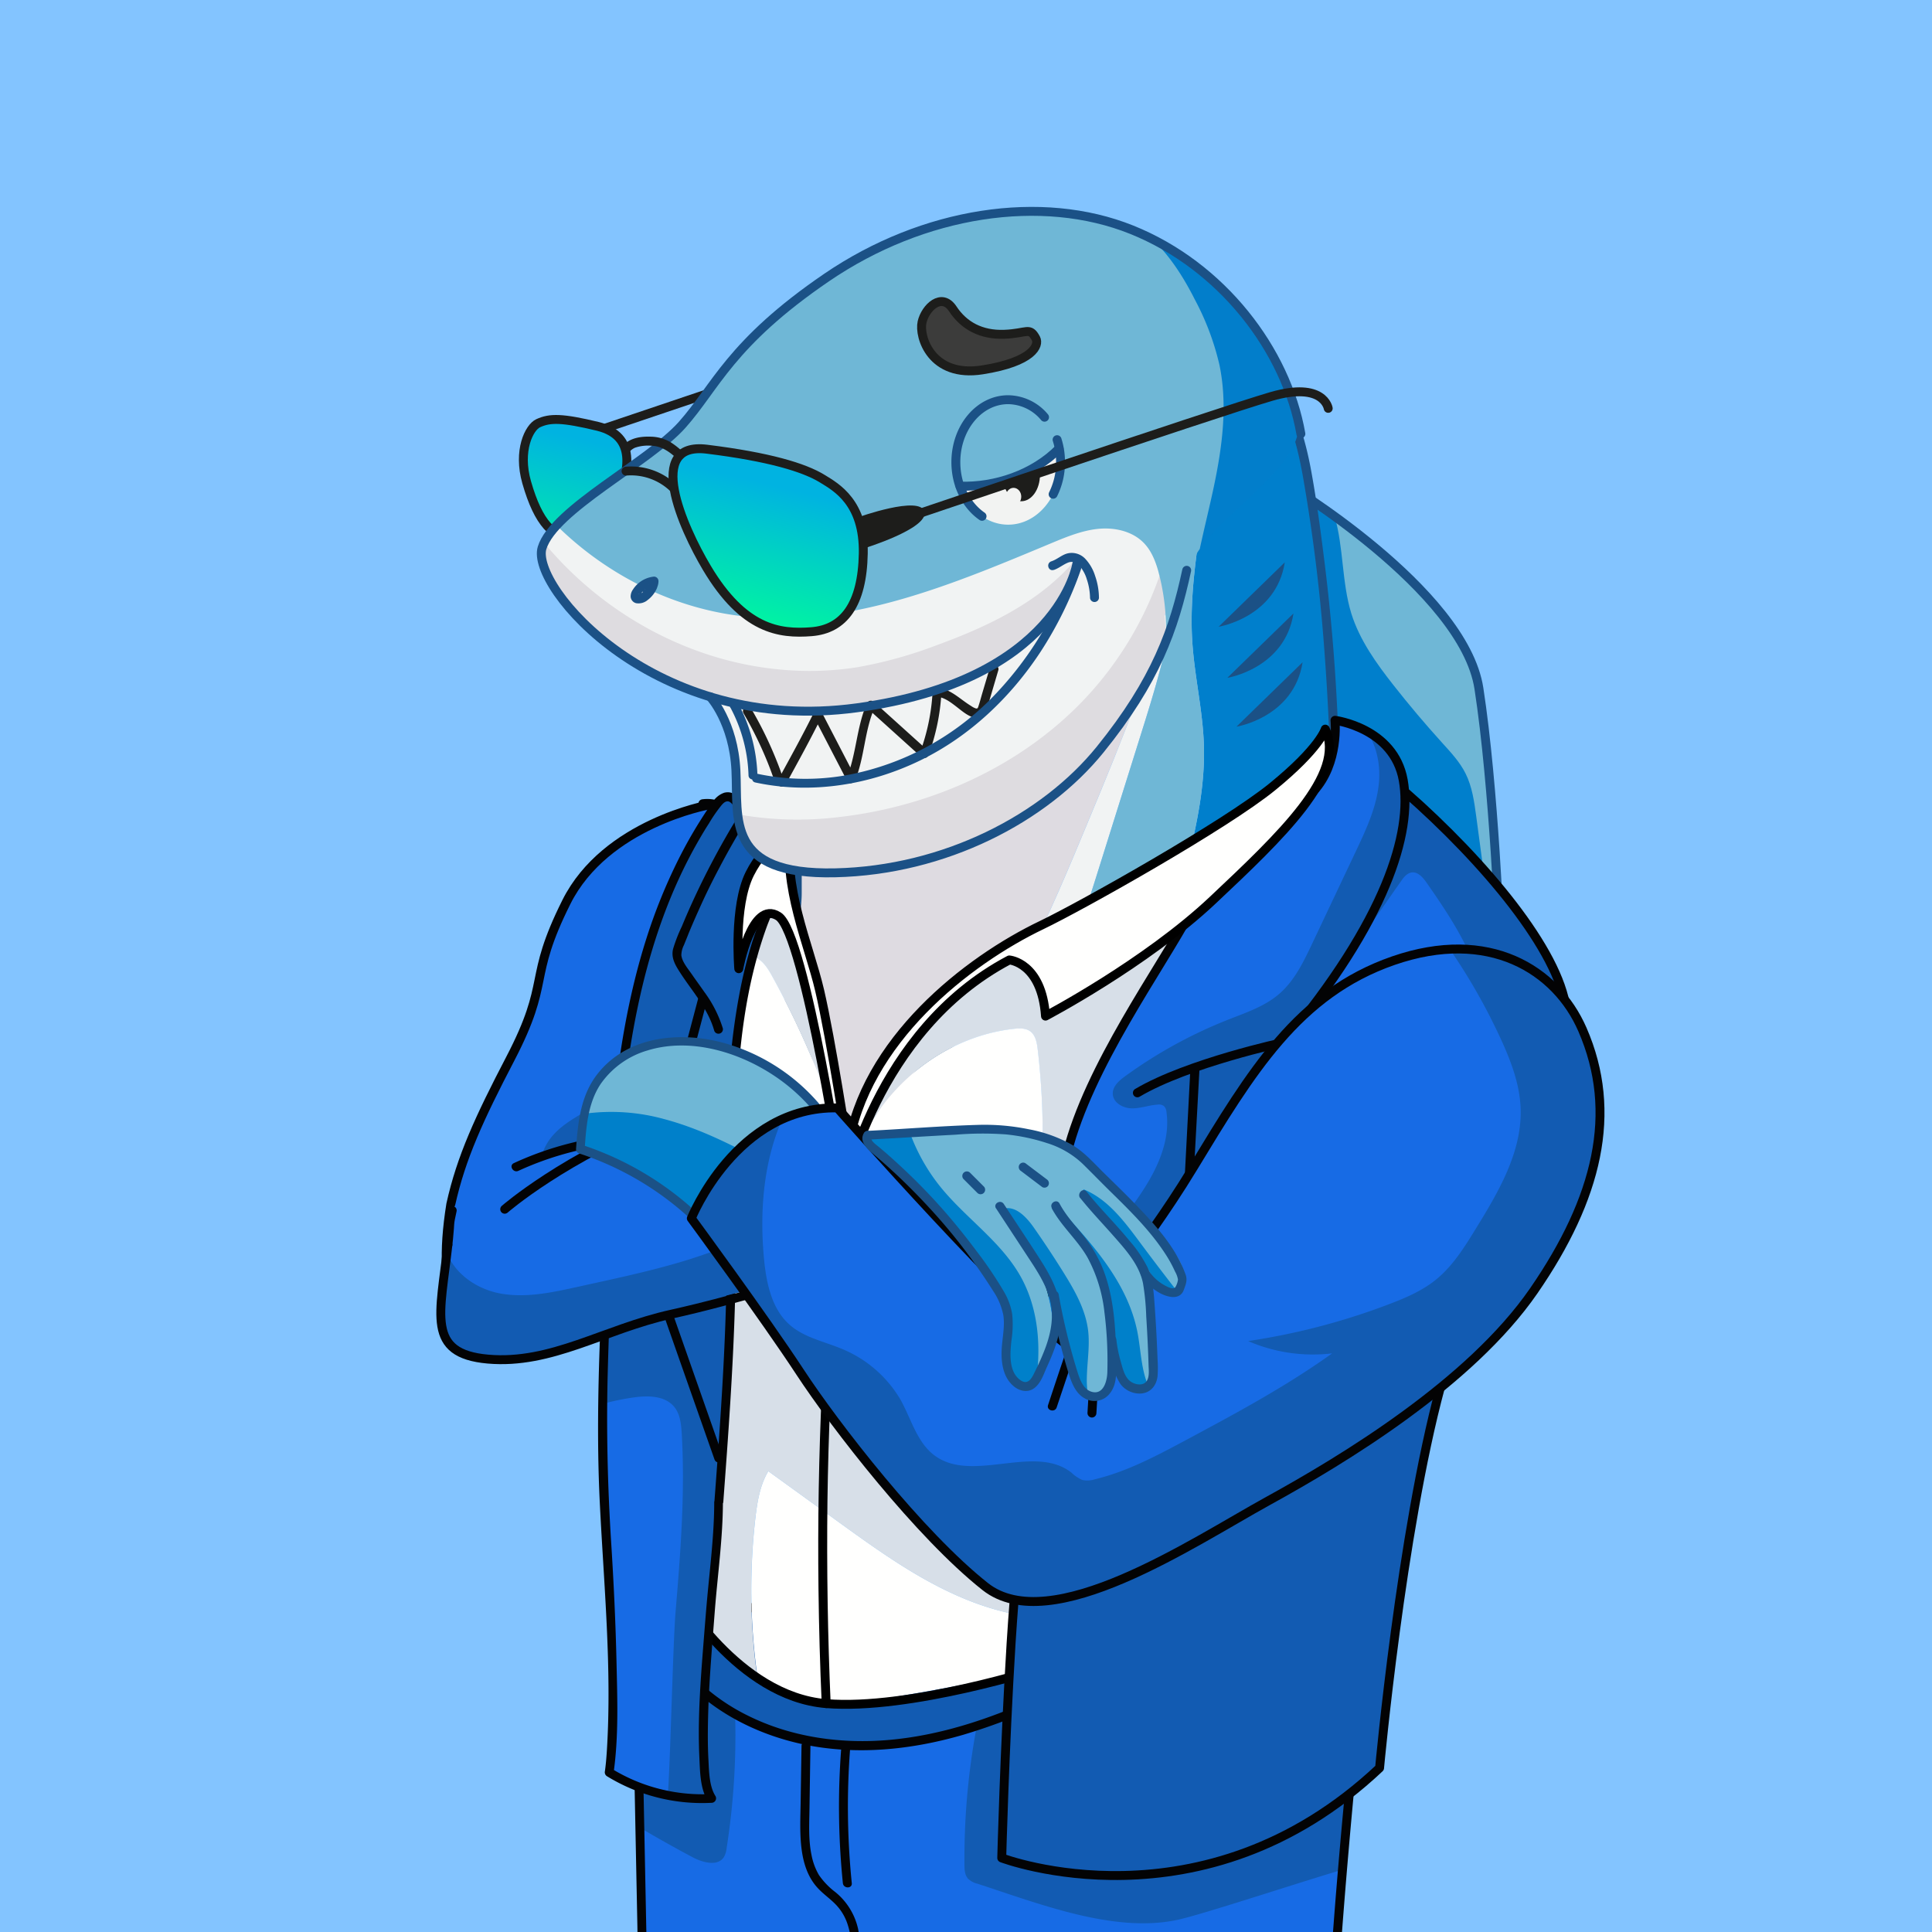 <svg xmlns="http://www.w3.org/2000/svg" xmlns:xlink="http://www.w3.org/1999/xlink" viewBox="0 0 600 600"><defs><style>.cls-1{fill:#83c4ff;}.cls-2{fill:#007fcc;}.cls-3{fill:#6fb7d6;}.cls-14,.cls-16,.cls-18,.cls-20,.cls-4,.cls-7{fill:none;}.cls-4{stroke:#1b5186;}.cls-14,.cls-20,.cls-4,.cls-7{stroke-linecap:round;stroke-linejoin:round;stroke-width:2.77px;}.cls-5{fill:#125bb2;}.cls-6{fill:#176be5;}.cls-7{stroke:#030304;}.cls-8{fill:#030304;}.cls-9{fill:#f1f3f3;}.cls-10{fill:#dedbe1;}.cls-11{fill:#1b5186;}.cls-12{fill:#fffffe;}.cls-13{fill:#d7dfe8;}.cls-14{stroke:#000;}.cls-15{fill:#514545;}.cls-17{fill:#0080ca;}.cls-18{stroke:#6fb7d6;stroke-miterlimit:10;stroke-width:0.56px;}.cls-19{fill:#027ecb;}.cls-20{stroke:#1d1d1b;}.cls-21{fill:#1d1d1b;}.cls-22{fill:url(#Degradado_sin_nombre_14);}.cls-23{fill:#dedce0;}.cls-24{fill:#f2f3f2;}.cls-25{fill:#3c3c3b;}.cls-26{fill:url(#Degradado_sin_nombre_14-2);}</style><linearGradient id="Degradado_sin_nombre_14" x1="749.41" y1="175.82" x2="739.91" y2="136.26" gradientTransform="matrix(-1, 0, 0, 1, 920.1, 0)" gradientUnits="userSpaceOnUse"><stop offset="0" stop-color="#00f1a5"/><stop offset="1" stop-color="#00b3e1"/></linearGradient><linearGradient id="Degradado_sin_nombre_14-2" x1="688.48" y1="190.45" x2="678.98" y2="150.88" xlink:href="#Degradado_sin_nombre_14"/></defs><g id="Capa_3" data-name="Capa 3"><g id="a"><rect class="cls-1" width="600" height="600"/></g></g><g id="Capa_2" data-name="Capa 2"><path class="cls-2" d="M398.46,149.62s6.88,4.1,16,10.74c2.81,9.61,12.4,14.58,15.44,24.3,2.58,8.26,3.09,9.07,8.44,15.87,4.82,6.14,9.92,15.57,15.16,21.36,2.7,3,3.22,14,5,17.54,2.06,4.09,2.16,11.41,2.77,15.95,1.32,9.78-.22,17.67,1,27.45-5.5-13.08-17.35-35.83-34.51-40-24.35-5.94-36.3-1.78-36.3-1.78Z"/><path class="cls-3" d="M455.14,240.21c-1.79-3.59-4.58-6.56-7.27-9.53Q440,222,432.77,212.8c-5.35-6.81-10.52-14-13.1-22.25-3-9.73-2.38-20.58-5.19-30.19,17,12.33,41.72,33.42,44.81,53.44,4.75,30.79,6.53,78.31,6.53,78.31s-1.19-3.79-3.5-9.28c-1.24-9.78-2.55-19.56-3.87-29.34C457.84,249,457.2,244.31,455.14,240.21Z"/><path class="cls-4" d="M398.46,149.62S454.54,183,459.29,213.8s6.53,78.31,6.53,78.31-13.66-43.36-38-49.3-36.3-1.78-36.3-1.78Z"/><path class="cls-5" d="M142.7,395.08c1.29-3.56,10.1-18.11,11.06-21.77,1.71-6.56,7.48-21.49,10.94-27.32,3.05-5.14,5.13-14.55,10.29-17.54s12.79-6.22,14.24-12c1.13-4.49,2.69-1.67,3.5-6.23.69-3.85,6.39.12,8.75-3,6.54-8.68,14.33-16.4,20.47-25.37,5-7.23,8.85-15.59,9.53-24.22a25.43,25.43,0,0,1,2.49,5.61c3.5,11.64,1.42,24.33-2.79,35.74-3.81,10.34-9.3,20-14.76,29.53-4.92,8.62-10.95,16.7-14.76,25.86-13.53,32.55-29.49,51.95-42,57.81C157.82,403.32,139.6,403.59,142.7,395.08Z"/><path class="cls-6" d="M140,374c3.22-14.55,8.89-26.8,18.45-45.15,12.79-24.55,5.23-24.28,17.44-48.7S220.09,250,220.09,250l-1.82-.36c5.51-.77,10.23,3.06,13.21,8-.68,8.63-4.57,17-9.53,24.22-6.14,9-13.93,16.69-20.47,25.37-2.36,3.12-4.6,6.49-5.29,10.34-.82,4.56.64,9.35-.49,13.85-1.46,5.78-6.78,9.67-11.95,12.67s-10.81,5.87-13.85,11c-3.46,5.83-2.73,13.16-4.44,19.73-1,3.66-2.67,7.07-4,10.62a49,49,0,0,0-1.81,26.75C144.7,419.22,134.72,406.74,140,374Z"/><path class="cls-7" d="M218.27,249.6c7.49-1,13.52,6.39,15.7,13.63,3.5,11.64,1.42,24.33-2.79,35.74-3.81,10.34-9.3,20-14.76,29.53-4.92,8.62-10.95,16.7-14.76,25.86C171.88,426,130.31,434,140,374c3.22-14.55,8.89-26.8,18.45-45.15,12.79-24.55,5.23-24.28,17.44-48.7S220.09,250,220.09,250"/><path class="cls-5" d="M296.58,602.23c-1-.34-7.57-6.7-8.3-7.52-1-1.13-2.17-12.22-2.18-13.75-.14-14.75-3.57-3.81-.79-18.29-24.86,7-19.17,16.07-41.35,2.86.41,13.92-2.06,15.63-4.22,29.38-.15,1-10.19,2.64-10.71,3.46-1.93,3.07-9.47,4.18-12.66,2.48-5.5-2.93-12.31-15-17.67-18.2l-1.52-91.6s79.42,19.79,101.48,17.41,124.74,6.36,124.74,6.36c-2.6,23.11-5.61,60.24-7.43,82-16.58,5-48,8-56,9.79C340.21,611.05,315.88,608.47,296.58,602.23Z"/><path class="cls-6" d="M215,576.73c3.2,1.71,7.89,3,9.82,0a7.2,7.2,0,0,0,.84-2.78,226.61,226.61,0,0,0,2.64-41.63c22.18,13.2,50.36,9.77,75.22,2.81a222.58,222.58,0,0,0-4,44c0,1.52.1,3.19,1.12,4.32a6.28,6.28,0,0,0,2.86,1.54c19.3,6.24,42.82,15.61,62.6,11.14,8-1.82,34.23-10.51,50.81-15.49-.88,10.55-1.71,21.29-2.5,32.56H199.6l-.9-45.61Q206.74,572.33,215,576.73Z"/><path class="cls-8" d="M325.93,525.32c-15.57,7.45-32.21,13.43-49.51,15-15,1.37-30.52-.74-44.12-7.5A62,62,0,0,1,212.92,518c-1.17-1.35-3.12.62-2,2,9.91,11.47,24,18.66,38.67,21.75,16.46,3.45,33.51,1.67,49.56-3a183.9,183.9,0,0,0,28.15-11c1.61-.77.2-3.16-1.41-2.39Z"/><path class="cls-8" d="M248.92,542.08l-.27,17.43c-.08,5-.34,10,.31,14.89.59,4.46,2,8.82,5.19,12.15,1.69,1.79,3.76,3.19,5.48,5a15.78,15.78,0,0,1,3.52,5.83c1.67,4.91,1.52,10.23,1.33,15.33-.06,1.79,2.71,1.79,2.78,0a52.93,52.93,0,0,0-.78-13.71,20.45,20.45,0,0,0-7.07-11.4,22.89,22.89,0,0,1-5.07-5.28,19.3,19.3,0,0,1-2.3-6.15c-1-4.72-.72-9.62-.65-14.4l.3-19.64a1.39,1.39,0,0,0-2.77,0Z"/><path class="cls-8" d="M261.32,542.1a235.36,235.36,0,0,0,.44,42.72c.18,1.76,2.95,1.78,2.77,0a235.36,235.36,0,0,1-.44-42.72c.15-1.78-2.63-1.77-2.77,0Z"/><path class="cls-8" d="M422,514.82q-4.26,38-7.33,76.2-.87,11.07-1.65,22.15l1.39-1.39H208.33c-2.75,0-5.61-.2-8.36,0h-.37l1.39,1.39L200.75,601l-.58-29.13-.7-35.26-.6-30.51-.2-10.12a37.59,37.59,0,0,0-.09-4.75.79.79,0,0,1,0-.22l-1.76,1.34c3.37.84,6.75,1.64,10.12,2.44q12.23,2.88,24.49,5.51c10,2.13,20,4.14,30.07,5.88a263.74,263.74,0,0,0,27,3.6,62.26,62.26,0,0,0,9.56.09c2.48-.21,4.95-.38,7.44-.43,7.64-.16,15.28.1,22.9.4,9.71.38,19.41.91,29.11,1.5s19.6,1.27,29.4,2q11.88.85,23.76,1.8l12.2,1,.55,0c1.78.16,1.77-2.62,0-2.77l-8.48-.7q-10.74-.87-21.48-1.66-14.2-1.06-28.43-2c-9.91-.64-19.82-1.22-29.73-1.68-8.33-.39-16.66-.72-25-.73-2.95,0-5.9,0-8.84.19-2.54.14-5.05.43-7.6.41-8.22-.07-16.45-1.28-24.56-2.56-10.08-1.58-20.1-3.51-30.09-5.57q-13.31-2.75-26.53-5.82c-4.82-1.12-9.63-2.25-14.44-3.44l-.67-.16a1.39,1.39,0,0,0-1.75,1.33l.24,12.13.57,29.14.7,35.26.61,30.5c.1,4.95,0,9.93.29,14.87,0,.08,0,.15,0,.22a1.4,1.4,0,0,0,1.38,1.39H405.69c2.78,0,5.58.06,8.36,0h.37a1.43,1.43,0,0,0,1.39-1.39Q418.5,575,422.4,536.9q1.14-11.05,2.38-22.08C425,513,422.21,513.06,422,514.82Z"/><path class="cls-9" d="M338.1,254.73c10.53-25.35,21.14-51.12,27.34-77.74-.13,2.8-.35,5.6-.68,8.39-1.72,14.87-6.22,29.26-10.71,43.54q-6.26,20-12.53,39.94c-2.46,7.85-4.92,15.7-7.86,23.39-.4,1-.82,2.09-1.23,3.13-7.83,5.85-15,11.15-20.72,15.48q3.59-6.19,6.88-12.55C325.88,284.16,332,269.44,338.1,254.73Z"/><path class="cls-10" d="M262.09,370.23c-2.06,6.8-17.28-60.18-17.28-60.18l2.7-31.38q0-29.25,0-58.5c0-14.37,0-28.8,2.29-43,3.75-23.43,14-46.16,30.93-62.79s40.82-26.63,64.47-24.61c1.07.09,2.13.22,3.2.36,7.1,15.63,11.72,32.65,14.46,49.55a179.51,179.51,0,0,1,2.56,37.3c-6.2,26.62-16.81,52.39-27.34,77.74-6.1,14.71-12.22,29.43-19.51,43.58q-3.29,6.36-6.88,12.55c-5.4,4.06-9.59,7.25-12,9.22C284.94,332.22,262.19,369.93,262.09,370.23Z"/><path class="cls-2" d="M373.88,231.42c-.34-10.77-2.91-21.35-3.6-32.09-1.75-27,8.38-53.82,5.74-80.73a97.72,97.72,0,0,0-4.55-21c12.91,6.8,23.63,17.58,29.29,31,3.42,8.12,5,16.88,6.34,25.59a629.48,629.48,0,0,1,7.12,73.8c-7,8.84-25.33,24.08-45.42,39.77C371.77,255.77,374.27,243.67,373.88,231.42Z"/><path class="cls-3" d="M341.52,268.86q6.27-20,12.53-39.94c4.49-14.28,9-28.67,10.71-43.54,1.76-15.19.57-30.6-1.88-45.69-2.74-16.9-7.36-33.92-14.46-49.55a69.56,69.56,0,0,1,23.05,7.41,97.72,97.72,0,0,1,4.55,21c2.64,26.91-7.49,53.74-5.74,80.73.69,10.74,3.26,21.32,3.6,32.09.39,12.25-2.11,24.35-5.08,36.29-12.18,9.5-25,19.16-36.37,27.67.41-1,.83-2.09,1.23-3.13C336.6,284.56,339.06,276.71,341.52,268.86Z"/><path class="cls-11" d="M415.61,227.94q-1-27.81-4.53-55.44c-1.13-9-2.34-18-4-26.95-1.52-8-3.75-15.93-7.71-23.1-6.65-12-17.47-21.59-29.84-27.45a72.33,72.33,0,0,0-42-6,87.37,87.37,0,0,0-41.45,18.75c-11.93,9.67-21.22,22.41-27.65,36.3-6.82,14.75-10.33,30.58-11.52,46.73-.69,9.25-.73,18.52-.73,27.78s0,18.78,0,28.17l0,27.94c0,3.09-.18,6-.44,9.1l-2.09,24.37a7.67,7.67,0,0,0,.16,3.17q1,3.42,2,6.81c2.36,7.7,4.87,15.37,7.78,22.88a105.93,105.93,0,0,0,4.57,10.49c1.11,2.15,2.39,4.7,4.42,6.12,1.8,1.26,3.74.57,4.73-1.3.15-.29.26-.6.39-.9,0-.06-.17.27,0,0-.21.25-.09.11.07-.09l.46-.57q1.62-2,3.28-3.91a269.12,269.12,0,0,1,26.19-27.3c4.93-4.35,10-8.06,15.3-12,7.59-5.7,15.22-11.36,22.81-17.05q13.54-10.14,27-20.44c8.8-6.8,17.56-13.66,26.14-20.74,6.93-5.72,13.83-11.55,20.22-17.87a77,77,0,0,0,6.06-6.59c1.1-1.39-.85-3.36-2-2-4.38,5.49-9.75,10.24-15,14.87-7.55,6.65-15.36,13-23.24,19.24-8.83,7-17.76,13.87-26.74,20.67q-12.52,9.5-25.14,18.86c-6.27,4.69-12.56,9.35-18.78,14.1A182.67,182.67,0,0,0,284,333q-6.37,6.63-12.4,13.58c-1.36,1.57-2.72,3.15-4.05,4.75a31.09,31.09,0,0,0-2.18,2.68c0,.05-.08.1-.12.16s-.11.27-.17.4c-.14.31,0-.07-.09.21s-.18.35-.29.53.12,0-.2.23c-.1.07.22-.05-.14.07.13,0,.3-.08.09-.06s.19-.13.1,0-.37,0,0,0,0,0-.07,0c.09.05.11.09-.17-.1s0,0-.24-.17-.32-.29-.47-.45a6.06,6.06,0,0,1-.87-1.08,30.52,30.52,0,0,1-2.08-3.53c-3.58-6.91-6.11-14.4-8.58-21.76q-2.93-8.74-5.5-17.61c-.11-.39-.23-.77-.34-1.16.13.47,0,.35.08,0s.07-.83.11-1.24l.93-10.82,1.11-13c.21-2.43.52-4.86.52-7.3l0-55.07c0-17.59-.12-35.37,3.76-52.62a114.94,114.94,0,0,1,18.07-41.39A90.73,90.73,0,0,1,305,99c13.37-6.47,28.7-9.51,43.49-7.43a68.14,68.14,0,0,1,36.33,17.07,60.38,60.38,0,0,1,12.46,15.92c3.82,7.14,5.83,15,7.28,23a537.44,537.44,0,0,1,6.71,54.1q1,13.16,1.53,26.34C412.9,229.72,415.67,229.73,415.61,227.94Z"/><path class="cls-11" d="M404.53,205.68l-20.54,20S401.82,222.82,404.53,205.68Z"/><path class="cls-11" d="M401.7,190.51l-20.54,20S399,207.65,401.7,190.51Z"/><path class="cls-11" d="M399,174.64l-20.54,20S396.31,191.78,399,174.64Z"/><path class="cls-12" d="M234.61,471.3c.58-5,1.4-10.1,4-14.41l21.5,15.54c12.7,9.18,25.56,18.46,40.09,24.35,10.76,4.37,22.66,6.75,34.12,5.58-5.79,9.38-10.62,15.68-10.62,15.68s-32.75,7.55-60.12,11c-10.15,1.3-20-3.1-28.47-9.15A195.41,195.41,0,0,1,234.61,471.3Z"/><path class="cls-13" d="M355.06,357.34a175.3,175.3,0,0,0-32.21,16,228.46,228.46,0,0,0-.6-47.42c-.25-2.11-.67-4.46-2.42-5.67-1.41-1-3.27-.9-5-.71-23.74,2.63-44.89,21.18-50.61,44.37a272.66,272.66,0,0,0-24.38-60.61c-1.41-2.56-3.1-5.3-5.88-6.2-3.89-1.27-7.82,1.67-10.39,4.93,5.37-13.06,11.92-23.19,18.93-29.05l21.82,88.77s7.91-47.75,47.71-65.19,92.83-58.14,92.83-58.14,11.51-2.91,6.86,19.18S389.06,315.71,378,349.43l-3,9a14.28,14.28,0,0,0-6.12-3.21C364.3,354.19,359.51,355.69,355.06,357.34Z"/><path class="cls-12" d="M210,369.2c1-25.62,6.17-49.19,13.59-67.2,2.57-3.26,6.5-6.2,10.39-4.93,2.78.9,4.47,3.64,5.88,6.2a272.66,272.66,0,0,1,24.38,60.61c5.72-23.19,26.87-41.74,50.61-44.37,1.71-.19,3.57-.27,5,.71,1.75,1.21,2.17,3.56,2.42,5.67a228.46,228.46,0,0,1,.6,47.42,175.3,175.3,0,0,1,32.21-16c4.45-1.65,9.24-3.15,13.87-2.09a14.28,14.28,0,0,1,6.12,3.21c-10.33,31.48-21.46,66.16-21.46,92.13,0,8.42-2.61,17.75-6.29,26.72-15-6.36-28.26-16.5-40.41-27.44-14.52-13.07-27.83-27.5-43.18-39.58-9.12-7.18-19.92-13.77-31.48-12.75-9.25.81-17.35,6.56-22.87,14.16C209.35,396.37,209.52,381.38,210,369.2Z"/><path class="cls-13" d="M232.23,397.54c11.56-1,22.36,5.57,31.48,12.75,15.35,12.08,28.66,26.51,43.18,39.58C319,460.81,332.33,471,347.3,477.31a176.39,176.39,0,0,1-13,25.05c-11.46,1.17-23.36-1.21-34.12-5.58-14.53-5.89-27.39-15.17-40.09-24.35l-21.5-15.54c-2.56,4.31-3.38,9.42-4,14.41a195.41,195.41,0,0,0,.46,48.63c-14.31-10.26-24.41-25.28-24.41-25.28s-1.26-42.65-1.3-82.95C214.88,404.1,223,398.35,232.23,397.54Z"/><path class="cls-14" d="M404.88,238.39s11.51-2.91,6.86,19.18S389.06,315.71,378,349.43s-24.43,72.68-24.43,101.16S323.66,518,323.66,518s-41.18,13.2-67.11,11.07c-27.5-2.26-45.89-34.46-45.89-34.46s-2.41-81.26-.66-125.45,15.85-82.3,32.52-96.25l21.82,88.77s7.91-47.75,47.71-65.19S404.88,238.39,404.88,238.39Z"/><path d="M260,368.48q-3.25,31.27-4.74,62.7-1.45,31.19-1.07,62.43.21,17.76,1,35.5c.08,1.78,2.86,1.79,2.78,0q-1.37-31.41-1-62.87.42-31.22,2.68-62.38,1.28-17.72,3.12-35.38c.18-1.78-2.6-1.77-2.78,0Z"/><path class="cls-5" d="M423.91,288.15l-.6,1c-4.28,6.89-8,14.9-13.12,21.23-4.18,5.2-9.75,8.7-13.72,14.05-7.33,1.7-30.19,7.43-43.24,15.17,13-7.74,35.91-13.47,43.24-15.17-16,21.47-16.56,54.6-31,77.12-2.73,4.25-19.39-2-21.24,2.67-2.19,5.56-3.5,12.18-8.59,15.31.73-10.21-13.41-25.34-8.95-34.55,3.6-7.45,9.23-18.28,13.64-25.29s2.57,3,1.39-5.23c-.1-.67,1.72,8.39,1.21,7.95s-3.62-8-4.33-7.95c-2.7.17,10.58-3.43,7.87-3.47s-5.21-8.37-5.35-11.08c-.11-2.36,6-16.22,7.92-17.61,9.85-7.17,19.12-22.46,30.46-26.93,5.5-2.17,6.4-12.54,10.88-16.39,4.77-4.09,5.76,2.91,8.45-2.77,4.51-9.53-3.46-1,1.05-10.48,3.2-6.76,17.45-16.5,18.2-23.94.56-5.66,6.71-11.51,3.5-16.08,4.84,2.64,12.81,8.82,14.24,16.79.19,1.12.34,2.28.43,3.5a103,103,0,0,1-3.92,23.46c-.39,1.22-.8,2.43-1.24,3.64A128.38,128.38,0,0,1,423.91,288.15Z"/><path class="cls-15" d="M423.91,288a128.48,128.48,0,0,0,7.15-15.05A86.68,86.68,0,0,1,423.91,288Z"/><path class="cls-6" d="M431.06,272.92c.84-1.19,3.82-11.72,5.27-11.93,2-.3,7.09-4.31,8.23-2.68,9.28,13.36,29.39,20.82,28.48,37.07-.31,5.6,3.18,21.62,1.39,26.93-5.81,17.19-4.83,44.41-18.8,56-8.87,7.35-25.51,46.13-35.41,52s-22.11-2.16-26.9,8.31c-5.08,11.11-21.95,8-26.9,19.17-7,15.8-24,24.33-40.12,30.61-3.64,1.42-7.35,2.83-11,4.31C318.5,452,325.7,380.92,331.43,358c6.68-26.75,28.78-57,38.45-75s29.86-28.49,38-37.23,6.72-22.08,6.72-22.08a31.32,31.32,0,0,1,9.8,3.37c3.22,4.56,4.38,10.65,3.81,16.31-.74,7.44-4,14.36-7.19,21.12l-13.53,28.6c-2.69,5.68-5.51,11.54-10.29,15.63-4.48,3.85-10.25,5.76-15.75,7.93a144.76,144.76,0,0,0-32,17.56c-1.91,1.39-4,3.21-3.86,5.57.13,2.71,3.19,4.39,5.9,4.43s5.33-1,8-1.16a2.74,2.74,0,0,1,2,.45,2.86,2.86,0,0,1,.76,1.82c1.18,8.19-2.25,16.37-6.66,23.38s-9.87,13.38-13.48,20.83c-4.46,9.21-5.85,19.59-6.58,29.79,5.09-3.12,6.4-9.75,8.59-15.31a76.75,76.75,0,0,1,7.34-13.23c14.47-22.52,29-45.08,44.93-66.56l2.33-.53c11.05-13.2,19.24-25.13,25.11-35.75a86.68,86.68,0,0,0,7.15-15.05c.28-.71.55-1.42.81-2.12"/><path class="cls-15" d="M432.3,269.29c-.14.5-.28,1-.43,1.51-.26.7-.53,1.41-.81,2.12C431.5,271.72,431.91,270.51,432.3,269.29Z"/><path class="cls-16" d="M431.87,270.8a103.76,103.76,0,0,0,4.35-25C436.72,252.58,435.49,260.91,431.87,270.8Z"/><path class="cls-5" d="M366.42,457.8c4.95-11.16,4-24.28,9.08-35.39,4.79-10.47,14.38-17.93,24.27-23.83s20.52-10.74,29.39-18.09c14-11.57,22.48-28.48,28.28-45.67,1.79-5.32,3.38-10.76,3.69-16.36.91-16.25-8.79-31-18.08-44.32-1.14-1.63-2.71-3.47-4.68-3.18-1.44.22-2.44,1.51-3.28,2.71l-10.9,15.58a100.64,100.64,0,0,0,7.68-18.45c3.62-9.89,4.85-18.22,4.35-25v0c25.11,22,47.82,49.43,50.15,67.45s-26.75,72.09-39,117.44-18.93,118.36-18.93,118.36C373.5,600.81,311.1,577,311.1,577s.85-33.48,2.9-66.62c.29-4.77.72-10.77,1.27-17.63,3.68-1.48,7.39-2.89,11-4.31C342.4,482.13,359.42,473.6,366.42,457.8Z"/><path class="cls-7" d="M436.22,245.8c25.11,22,47.82,49.44,50.15,67.46s-26.75,72.09-39,117.44-18.93,118.36-18.93,118.36C373.5,600.81,311.1,577,311.1,577s.85-33.48,2.9-66.62S324.74,384.77,331.43,358s28.78-57,38.45-75,29.86-28.49,38-37.23,6.72-22.07,6.72-22.07,18.28,2.32,21.19,18.6-5.37,43.6-37,81.39c0,0-29.87,6.4-45.57,15.7"/><path class="cls-8" d="M369.69,331.79,368,364.13c-.58,10.72-1,21.46-1.74,32.17a13.06,13.06,0,0,1-2,6.73,51.4,51.4,0,0,1-4.78,5.44q-4.85,5.31-9.36,10.87a255.28,255.28,0,0,0-16.78,23.15,252.53,252.53,0,0,0-15.64,28.14c-.77,1.61,1.62,3,2.39,1.4a252.92,252.92,0,0,1,30.74-49.18q4.54-5.69,9.42-11.11c3-3.36,7-6.61,8.16-11.16a36.92,36.92,0,0,0,.79-7.35l.44-8.2.88-16.42,2-36.82c.1-1.78-2.68-1.78-2.77,0Z"/><path class="cls-6" d="M193,421.83c4.47-.63,18.58,2.57,21.45,6.06,1.86,2.27,7.76,7.41,7.93,10.35,1.08,18.56-4.27,40.6-5.74,59.13-.79,10.09-1.77,50.09-2.57,60.19-6.46-1.27-19.32-3.68-24.91-7.16,2.4-16.39.1-59.39-1.06-75.91-.9-12.81-1.12-25.64-1-38.48C190.32,435.13,189.78,422.29,193,421.83Z"/><path class="cls-5" d="M215.08,333.59c-.08,4.84-6.33,23.12-7.91,27.69-3.53,10.19-13.65-.46-17.34,9.67,1-18.25,2.56-36.46,6-54.39.92-4.75,6.24-23.74,7.45-28.44,1,4,5.07,11.78,6.07,15.8S215.15,329.53,215.08,333.59Z"/><path class="cls-5" d="M211.72,445.23c-.17-2.93-.48-6.06-2.34-8.33-2.87-3.48-8.13-3.55-12.59-2.91a75.21,75.21,0,0,0-9.63,2c.2-15.92,1-31.85,1.77-47.76q.42-8.64.9-17.3,5.53-15.19,10.84-30.46c1.58-4.58,3.17-9.25,3.25-14.09.07-4-.91-8-1.89-12s-2-8-3-12.05c4.83-18.62,12.18-36.61,23.23-52.3.86-1.22,1.93-2.54,3.42-2.63,2.1-.13,3.43,2.14,4.24,4.08l8,19.15c2.89,6.92,1.9,8.38-.69,15.27a152.59,152.59,0,0,0-8.31,35.6c-2.95,24.3-1.72,48.85-2,73.27-.25,23.9-2,47.75-3.8,71.58,0,11.49-1.73,23.25-2.59,34.71-.67,9.08-4.74,49.6.38,57.39a53.78,53.78,0,0,1-13.52-.93c.79-10.1,1.59-46.53,2.39-56.63C211.33,482.4,212.8,463.79,211.72,445.23Z"/><path class="cls-8" d="M221.81,466.39c0,10-1.28,20-2.19,30-.43,4.73-.79,9.48-1.17,14.22-.92,11.71-1.81,23.55-1.25,35.3.2,4.22.23,9.62,2.59,13.32l1.2-2.08a53.86,53.86,0,0,1-31.1-7.91l.63,1.57c1.63-11.32,1.21-23,.95-34.42-.28-12.44-.87-24.88-1.66-37.31-1.13-17.74-1.53-35.42-1.06-53.2.52-19.6,1.49-39.21,2.69-58.77,2.24-36.42,7.05-74.05,25.58-106.19,1-1.73,2-3.44,3.11-5.13a46.63,46.63,0,0,1,4-5.79c.63-.72,1.42-1.44,2.42-1a4,4,0,0,1,1.46,1.66,60.69,60.69,0,0,1,3,6.87c1.89,4.51,3.82,9,5.68,13.52,1.33,3.22,2.2,6.12,1.14,9.54-1.27,4.1-3,8-4.28,12.14-1.38,4.45-2.51,9-3.45,13.52a208.83,208.83,0,0,0-3.65,28.08c-1.33,19.52-.61,39.11-.77,58.66s-1.35,39.31-2.75,58.92q-.52,7.25-1.07,14.49c-.13,1.78,2.64,1.77,2.77,0,1.52-20.34,3-40.69,3.6-61.08.56-20-.24-40,.44-60,.66-19.39,2.78-39,9.4-57.36,1.18-3.26,2.94-6.61,3.1-10.13.18-4-2-7.88-3.46-11.45q-2.83-6.76-5.68-13.52c-1.21-2.88-3-7.69-7.09-6.68a6.78,6.78,0,0,0-3.56,2.84c-1.38,1.87-2.65,3.85-3.89,5.81q-3.63,5.76-6.69,11.86a169.74,169.74,0,0,0-10,24.6c-5.72,17.91-8.72,36.57-10.53,55.25-1.92,19.8-2.69,39.73-3.57,59.6-.88,20.11-1.42,40.26-.44,60.38,1.26,25.58,3.79,51.3,2.22,76.93-.14,2.21-.31,4.41-.62,6.6a1.46,1.46,0,0,0,.63,1.57A56.53,56.53,0,0,0,221,559.88a1.4,1.4,0,0,0,1.2-2.09c-1.93-3-2-7.61-2.18-11.13-.32-5.76-.19-11.55,0-17.31.4-9.83,1.26-19.63,2-29.43.89-11.18,2.47-22.3,2.49-33.53A1.39,1.39,0,0,0,221.81,466.39Z"/><path class="cls-8" d="M229.37,253.29a247.45,247.45,0,0,0-14.62,27.48q-1.56,3.45-3,6.94a47.23,47.23,0,0,0-2.72,7c-.58,2.39.36,4.41,1.59,6.4s2.49,3.75,3.8,5.58c3,4.18,6,8.42,7.4,13.43a1.39,1.39,0,0,0,2.67-.74A38,38,0,0,0,218.69,308c-1.24-1.79-2.54-3.55-3.78-5.35s-3.09-3.92-3.31-6a7.06,7.06,0,0,1,.81-3.16c.48-1.23,1-2.45,1.47-3.67q1.44-3.48,3-6.93,3-6.78,6.51-13.37c2.62-5,5.43-9.93,8.39-14.74.94-1.53-1.46-2.92-2.39-1.4Z"/><path class="cls-8" d="M216.89,309.84l-15.06,57c-1.21,4.58-2.82,9.24-3.34,14s1.08,8.85,2.58,13.1l9.82,28,11,31.29c.59,1.68,3.27,1,2.68-.73q-9.63-27.42-19.24-54.83c-.79-2.25-1.59-4.5-2.37-6.76a28.11,28.11,0,0,1-1.73-6.85c-.39-4.56,1.38-9.2,2.53-13.55l7.4-28,8.43-31.87a1.39,1.39,0,0,0-2.68-.73Z"/><path class="cls-12" d="M411.57,226.44s-1.61,5.81-16.34,17.83-59.2,37-71.7,43c-23,11-55.17,35.92-60.21,69.64,0,0-5.19-34-8.78-49.36-3.33-14.22-11.76-32.68-8.79-49.35,0,0-7.88,3.1-12.92,13.18s-3.4,29.46-3.4,29.46,4-21.65,12.32-16.28,20.34,85.65,20.34,85.65,9.5-50,51.36-72.09c0,0,10.08.78,11.24,17.44,0,0,31-16.27,51.94-36S418.23,240.39,411.57,226.44Z"/><path class="cls-14" d="M411.57,226.44s-1.61,5.81-16.34,17.83-59.2,37-71.7,43c-23,11-55.17,35.92-60.21,69.64,0,0-5.19-34-8.78-49.36-3.33-14.22-11.76-32.68-8.79-49.35,0,0-7.88,3.1-12.92,13.18s-3.4,29.46-3.4,29.46,4-21.65,12.32-16.28,20.34,85.65,20.34,85.65,9.5-50,51.36-72.09c0,0,10.08.78,11.24,17.44,0,0,31-16.27,51.94-36S418.23,240.39,411.57,226.44Z"/><path class="cls-6" d="M178.48,414.7c-8.15,1.8-23,3.19-31.25,1.58-7.59-1.49-7.16-21.51-8.89-28.9.3-2.2.56-4.45.76-6.71,1.73-19.92,49.47-26.2,49.47-26.2,41.09-21.2,53.27-9.18,53.27-9.18-7.58-5.19-6.38,11.31-2.89,23.5.88,3.07,6.83,17.91,8.18,21.08-5.32,3.43-13.74,6-19.59,8.41C212.89,404.26,193.93,411.28,178.48,414.7Z"/><path class="cls-5" d="M138.34,387.38c1.73,7.39,9.1,12.77,16.69,14.26,8.2,1.61,16.63-.29,24.79-2.09,15.45-3.42,31.06-6.57,45.71-12.54a102.53,102.53,0,0,0,16.88-8.72,175.62,175.62,0,0,0,9.1,18s-39.68,8.42-51.4,14.05-36,13.36-53,11.06C132,419.37,136,404.59,138.34,387.38Z"/><path class="cls-7" d="M140.44,375.91c-1.09,4.92-.55,3-1.14,8.79-.06.64-.13,1.27-.2,1.89"/><path class="cls-7" d="M139.1,386.59c-2.4,21.66-6.81,33.79,12.41,35.49,19.77,1.74,36.05-9.3,57-13.95s43-11.82,43-11.82-30.23-56-8.72-49.4c0,0-3.49-12.38-35.47,0s-50.58,28.63-50.58,28.63"/><path class="cls-8" d="M186.58,353.13a99.68,99.68,0,0,0-27,8.09c-1.62.75-.21,3.14,1.4,2.4a97.38,97.38,0,0,1,26.29-7.82c1.76-.26,1-2.94-.74-2.67Z"/><path class="cls-3" d="M200.34,356.44c-8-2.09-12-4.21-20.09-3,.56-2.67,2.64-12.86,3.9-15.29,3.46-6.67,10.09-11.39,17.32-13.44s15-1.59,22.27.31A58.64,58.64,0,0,1,257,348.41l-.52-.37c-4.29,5.52-15.84,18.3-20.71,23.33-1.46-.74-9.56-2.12-11-2.89C214.47,362.82,211.72,359.41,200.34,356.44Z"/><path class="cls-17" d="M206.14,347.51c11.37,3,21.94,8.41,32.24,14.06,1.42.78,2.86,1.57,4.33,2.31a191.18,191.18,0,0,1-14.43,13.46c-2,1.71-4.36,3.47-7,3.33s-4.74-2.1-6.68-3.86a95.46,95.46,0,0,0-34.34-19.93,84.19,84.19,0,0,1,1.27-11A61.54,61.54,0,0,1,206.14,347.51Z"/><path class="cls-11" d="M258.18,347.71a60.32,60.32,0,0,0-32.56-23.58c-13.73-4-30.54-2.66-40,9.31-5.32,6.72-6.16,15.19-6.73,23.44a1.39,1.39,0,0,0,1,1.34,94.09,94.09,0,0,1,32.77,18.72c2.14,1.88,4.26,4.15,7.1,4.88,3,.78,5.79-.59,8.12-2.38A144.33,144.33,0,0,0,242.55,366a195.64,195.64,0,0,0,14.89-17c1.08-1.4-.87-3.37-2-2a193.35,193.35,0,0,1-26.8,28.14c-2,1.72-4.52,4.3-7.41,4.09s-5.22-3.07-7.29-4.86a96.67,96.67,0,0,0-33.36-18.87l1,1.33c.48-7,1-14.28,5-20.25a26.93,26.93,0,0,1,14.43-10.33c13.22-4.09,28.16.35,39.35,7.78a56.94,56.94,0,0,1,15.33,15c1,1.46,3.41.07,2.39-1.4Z"/><path class="cls-6" d="M486.49,334.38c.54,13.53-5.55,32.38-12.66,43.92-3.55,5.77-14.1,16.72-19.38,21-4.23,3.38-14.92,26.56-20,28.48-14.15,5.39,1.71-17.25-13.26-15,8.16,3.54-31.78,40.42-22.95,39.36-14.28,10.25-27,14.45-42.52,22.75-9.12,4.89-18.86,7.68-28.91,10.09-1.26.3-12.79-3.38-14-3.76s-5.47-4.89-6.53-5.73c-11.55-9.1-11.75-6.26-23.54-15-5.51-4.1-13.44-10.44-16.82-16.42-4.09-7.23-4-14.67-11.67-17.82-5.33-2.19-7.71-8.08-12.07-11.85-5.62-4.86-12.9-18.13-13.65-25.52-1.48-14.75,4.44-35,14.34-41.08A38.83,38.83,0,0,1,260,344.07s51.28,59.94,72,74.06c0,0,4.6-4.1,8.09.17,0,0-.17-15.12,15.71-35.08s34.63-52,39.3-57.42,22.07-22.36,33.84-26.05c4.3-1.34,12.28-4.12,21.38-4.82,6,8.69,20.08,7.32,24.5,16.9C478,318.73,486.19,326.79,486.49,334.38Z"/><path class="cls-5" d="M242.87,347.7c-5.86,13.5-7,28.92-5.56,43.66.74,7.4,2.44,15.33,8.07,20.19,4.36,3.77,10.28,5,15.62,7.17a37.69,37.69,0,0,1,18.61,15.88c3.38,6,5.11,13.3,10.61,17.4,11.79,8.78,31-3.74,42.55,5.36a11.17,11.17,0,0,0,3.36,2.26,7.42,7.42,0,0,0,3.82-.19c10.06-2.41,19.3-7.35,28.42-12.23,15.5-8.31,31.05-16.65,45.34-26.9a50.56,50.56,0,0,1-26.1-3.82A209.36,209.36,0,0,0,431.46,405c5.07-1.93,10.12-4.09,14.35-7.48,5.29-4.24,8.95-10.13,12.5-15.91,7.11-11.53,14.46-24,13.93-37.5-.3-7.59-3.11-14.86-6.29-21.75a186.63,186.63,0,0,0-15.63-27.47c15.82-1.2,35.05,3.91,44.33,33.89,7.29,23.56-5.46,55-18.33,72.06-20.81,27.64-41.05,45.65-96.39,73.2s-62.47,32.08-81.65,12S233.74,409.66,221,387l-6.32-8.67S223.8,356.53,242.87,347.7Z"/><path class="cls-7" d="M332.86,418.7c-15.7-9.89-72.82-74.63-72.82-74.63-31.39-.58-45.34,34.3-45.34,34.3s22.67,30.82,33.72,47.68,37.2,50.58,57.55,66.67,64.54-13.77,87.79-26.56,62.79-36.62,82.56-65.28,26.34-55.38,15.12-81.14c-8.14-18.69-29.07-31.67-58.72-21.4S388.53,333,370.51,362.68s-29.07,36.62-30.23,56.39l-1.17,19.77"/><path class="cls-8" d="M341.28,419c-1-2.27-2.49-4.63-5.25-4.79s-3.9,2.29-4.64,4.51q-3,8.8-5.9,17.62c-.57,1.7,2.11,2.43,2.67.74l4.72-14.1,1.12-3.33a5.31,5.31,0,0,1,1.12-2.4c1.71-1.46,3.29,2.08,3.77,3.16.72,1.62,3.11.21,2.39-1.41Z"/><path class="cls-18" d="M345.39,420.75a22.62,22.62,0,0,1-.26-2.85S345.29,419.06,345.39,420.75Z"/><path class="cls-17" d="M336.41,369.35c1.71-4.15,15.19,8.38,20,14.88,4,5.38,9.68,12.07,9.68,17.44-1,.53-3.07-.39-7.59-3.94a57.92,57.92,0,0,0-7.3-10.85C346.23,381.05,340.06,376.09,336.41,369.35Z"/><path class="cls-3" d="M310.74,401.81c-6.1-10.88-15-22.76-22.86-32.46-4.28-5.29-10.83-11.13-13.06-17.56,15.6-1.61,48.55-3.6,58,5.25,14,13.1,35.27,32,34.34,37.61-.49,3,.23,6.31-1.09,7q-6.19-7.91-12.19-16c-4.83-6.5-10-13.4-17.51-16.34,3.65,6.74,9.82,11.7,14.81,17.53a57.92,57.92,0,0,1,7.3,10.85c-.91-.71-1.9-1.51-3-2.44a85.55,85.55,0,0,1,2.32,23c-.34,5.88-.51,9.74-1.41,11.72-.34-.81-5,1.48-5.27.65-1.31-4.58-1.81-9.1-2.75-13.77-3.09-15.33-9.5-31-20.22-42.41,1.7,6.82,8.46,11,12.16,17,3.51,5.66,4.09,12.62,4.3,19.27q.3,9.34-.11,18.7c0,.5-.05,1-.08,1.51-.9,2.32-2.52,3.73-5.36,2.74a5.67,5.67,0,0,1-1.26-.62c-.28-1.79-4.11-6.88-4.07-8.67.12-4.81-2-7.68-2.57-12.46-.78-6.54-1.86-10.64-5.34-16.23-3-4.78-4.87-9.43-8.11-14-2.28-3.26-.93-4.92-4.71-3.66,1.66,2.55,1.94,2.35,3.7,4.84a59.66,59.66,0,0,1,10.45,29.38c-.85,5.21-2.48,12.48-5.3,16,.1-.94-5,1.64-4.93.72C317.91,419,315.61,410.52,310.74,401.81Z"/><path class="cls-17" d="M269.53,352.53s5.21-.9,12.71-1.68a59.07,59.07,0,0,0,9.84,17.77c7.85,9.7,18.79,16.92,24.88,27.81,4.88,8.7,6.17,19.07,5.23,29-.09.92-.2,1.85-.3,2.79-1.67,2.08-3.76,2.85-6.35,1.07-9.83-6.73,5.94-13.16-6.85-30.57s-15.75-21.81-23.47-29.26S267.46,355.38,269.53,352.53Z"/><path class="cls-17" d="M344.65,410.73c-.21-6.65-.79-13.61-4.3-19.27-3.7-6-10.46-10.18-12.16-17,10.72,11.4,21.88,23.64,25,39,.94,4.67,1.09,9.5,2.4,14.08a22.82,22.82,0,0,0,.87,2.48c-.85,1.87-2.35,2.06-5.27.65-3.91-1.9-5.29-6.75-5.77-9.89-.1-1.69-.26-2.85-.26-2.85a22.62,22.62,0,0,0,.26,2.85c.18,2.86.2,7.26-.93,10.19,0-.51.06-1,.08-1.51Q344.95,420.09,344.65,410.73Z"/><path class="cls-17" d="M311.39,375.45c3.77-1.25,7.27,2.37,9.56,5.63q4.86,6.92,9.33,14.1c3.48,5.59,6.85,11.5,7.64,18,.57,4.78-.27,9.6-.39,14.42a29.88,29.88,0,0,0,.31,5.42c-7.57-4.78-9.86-26.83-9.86-26.83s-.22,2.55-.79,6a59.66,59.66,0,0,0-10.45-29.38C315,380.35,313,378,311.39,375.45Z"/><path class="cls-11" d="M269.53,353.92c9.08-.46,18.15-1.05,27.23-1.53a101,101,0,0,1,15.65-.09,60.54,60.54,0,0,1,12.76,2.7A28.16,28.16,0,0,1,336,361.22c2.89,2.81,5.69,5.72,8.57,8.55,6.12,6,12.42,12.15,17.16,19.37a40.28,40.28,0,0,1,3.19,5.75,7.57,7.57,0,0,1,.91,2.49,6.09,6.09,0,0,1-.81,2.36c-.7,1-3-.36-3.87-.88a13.8,13.8,0,0,1-4.42-4.28,1.39,1.39,0,0,0-2.39,1.41c1.78,3.06,5.49,6.09,9,6.72,1.87.34,3.55-.18,4.25-2,.62-1.66,1.25-3.08.63-4.82-3-8.48-9.47-15.53-15.61-21.89-3.26-3.38-6.64-6.63-10-9.94-3.13-3.1-6-6.39-9.86-8.63a43.41,43.41,0,0,0-13.17-4.71,68,68,0,0,0-15.78-1.38c-11.45.33-22.87,1.28-34.31,1.86-1.77.09-1.78,2.86,0,2.77Z"/><path class="cls-11" d="M335.38,371.93c3.3,4.16,7,8,10.52,12,3.77,4.28,7.91,8.87,9.07,14.61a76,76,0,0,1,1,10.23c.22,3.45.41,6.9.55,10.35.07,1.64.13,3.29.18,4.93.05,1.45.27,3.19-.4,4.53-1,2.07-4,1.48-5.43.27-1.67-1.36-2.26-4.07-2.81-6a39.37,39.37,0,0,1-1.36-6.8c-.16-1.76-2.93-1.78-2.77,0a41.13,41.13,0,0,0,1.37,7.21,19.92,19.92,0,0,0,2.62,6.5,7.47,7.47,0,0,0,6.57,3c2.93-.29,4.66-2.54,5-5.35a36.8,36.8,0,0,0,0-5.25q-.12-3.21-.27-6.41-.3-5.92-.74-11.82c-.27-3.58-.64-7.14-2.16-10.44a39.7,39.7,0,0,0-5.65-8.27c-4.23-5.2-9.05-9.88-13.22-15.14-1.1-1.39-3.06.58-2,2Z"/><path class="cls-11" d="M326.6,375.2c3,5.61,7.94,9.78,11.1,15.26A46.32,46.32,0,0,1,343,407.61a119.44,119.44,0,0,1,.89,18.62c-.07,2.48-1.09,6.76-4.5,6.09-3.14-.61-4.18-4.38-5-7A196.25,196.25,0,0,1,328.78,402c-.31-1.75-3-1-2.67.74a196.68,196.68,0,0,0,5.61,23.31c1,3.14,2.14,6.61,5.23,8.27a6,6,0,0,0,7.72-1.58c2.21-2.76,2-6.41,2-9.75s-.14-7-.39-10.43c-.48-6.65-1.54-13.34-4.18-19.51a41.2,41.2,0,0,0-6-9.75c-2.5-3.07-5.18-6-7.05-9.52-.83-1.58-3.23-.18-2.39,1.4Z"/><path class="cls-11" d="M309.35,375.3l9.46,14.42c2.75,4.19,5.68,8.45,7.1,13.31,1.5,5.16.64,10.35-1.16,15.31-.92,2.5-2,4.92-3.19,7.31-.9,1.87-2.05,4.71-4.54,3.05-3.92-2.62-3.32-8.61-2.88-12.62a31.45,31.45,0,0,0,.19-8.05,20.32,20.32,0,0,0-2.61-7,123.56,123.56,0,0,0-8.44-12.48q-4.47-6-9.39-11.71-5.59-6.44-11.75-12.35-3-2.88-6.11-5.63c-1.1-1-2.2-1.91-3.32-2.85-.59-.49-2.55-1.83-2-2.74,1-1.51-1.44-2.9-2.39-1.4-1.41,2.21.41,4.42,2.08,5.82,2.11,1.79,4.21,3.6,6.25,5.47q6.13,5.61,11.76,11.73a175.85,175.85,0,0,1,20,26,20.32,20.32,0,0,1,3.2,7.65c.42,3-.13,6-.41,8.95-.44,4.55-.12,10.06,3.78,13.15,1.91,1.51,4.5,1.94,6.46.27s2.71-4.25,3.68-6.37c2.37-5.17,4.5-10.7,4.35-16.49-.15-6.15-3.08-11.66-6.32-16.72-3.74-5.85-7.61-11.62-11.42-17.43-1-1.49-3.38-.1-2.4,1.4Z"/><path class="cls-11" d="M305.53,368.48l-4.26-4.27a1.39,1.39,0,1,0-2,2l4.26,4.26a1.39,1.39,0,0,0,2-2Z"/><path class="cls-11" d="M325.07,366.25l-6.62-5a1.38,1.38,0,0,0-1.89.5,1.43,1.43,0,0,0,.49,1.9l6.62,5a1.39,1.39,0,0,0,1.9-.5,1.43,1.43,0,0,0-.5-1.9Z"/><path class="cls-19" d="M353.69,124c-1.49-7.1-7.52-17.8-10.82-24.27-3.51-6.89,20.33-20.59,14.7-25.77C367.7,79,394,94.84,402.9,129.48c2.32,9-6.8,17.67-20.27,30.08a69.88,69.88,0,0,0-10,10.87c1.35-6.3-15.77-3.91-14.43-10.21C360.86,147.62,356.34,136.64,353.69,124Z"/><path class="cls-20" d="M308.62,102.48s-1.32-8.45-17.68-3.7S164.23,141,164.23,141"/><path class="cls-21" d="M164.23,146s20.28-6.18,19-11.43-20.65,1.74-20.65,1.74Z"/><path class="cls-22" d="M167.13,131.44c-2.8,1.3-6.39,8.49-3.57,18.35,3.7,12.9,8.38,17.33,14.86,17.54,5.91.2,10.09-4.46,13.18-11.92,3.77-9.12,6.21-20-5.95-23C174.56,129.74,170.8,129.74,167.13,131.44Z"/><path class="cls-20" d="M167.13,131.44c-2.8,1.3-6.39,8.49-3.57,18.35,3.7,12.9,8.38,17.33,14.86,17.54,5.91.2,10.09-4.46,13.18-11.92,3.77-9.12,6.21-20-5.95-23C174.56,129.74,170.8,129.74,167.13,131.44Z"/><path class="cls-23" d="M262.43,246.42c24.57-2.85,39.05-18.26,57.9-34.28,14.46-12.3,30.39-41.19,36.52-59.1,1.65,6.58,5.52,39.22,5.18,46-5.27,14-14.76,33.57-30.42,44.22-22.08,15-36.09,29.55-74.63,27.83-23.44-1-28.26-9.67-28.84-18.4C236.43,249.84,251.62,247.67,262.43,246.42Z"/><path class="cls-9" d="M255.69,220.88A115.48,115.48,0,0,0,302.9,209.3c7.32-3.57,14.33-8,20-13.83A40.39,40.39,0,0,0,334,173.92c-8.28,16.05-22.87,26.31-38.92,32.14-8,2.91-16.25,6.3-24.67,7.65s-23.44.63-31.88-.27c-27.95-2.95-51.89-15.37-69.71-37,.36-.7.84-9.36,1.43-10s1.74-1.75,3-2.88c18.2.13,39.41,6,61.71,8,32.48,2.92,54.56-1,84.65-13.52,4.66-2,13.73-8.7,18.75-9.18s23.64-11.53,27.17-7.92c2.63,2.69-6.46,34-5.53,37.68,0,.1,0,.2.07.29a107,107,0,0,1-31.89,46.37c-18.85,16-42.82,25.59-67.39,28.44a106.59,106.59,0,0,1-32.68-1c-.37-5.61,1-11.27.32-15-1.51-8-3.11-15-6.12-19.28l2.44.32C235,220.05,245.36,221.16,255.69,220.88Z"/><path class="cls-23" d="M220.55,216.39c-4.22-3.78-17.16-2.06-33.79-18-15-14.36-21.31-23.48-17.93-30,17.82,21.65,44.1,36.44,72,39.39a96.44,96.44,0,0,0,25.4-.56,135.44,135.44,0,0,0,24.62-6.83c16-5.83,32.1-13.47,43.11-26.52a40.39,40.39,0,0,1-11.12,21.55c-5.66,5.86-12.67,10.26-20,13.83a115.48,115.48,0,0,1-47.21,11.58c-10.33.28-20.65-.83-30.91-2.12l-2.44-.32A12.36,12.36,0,0,0,220.55,216.39Z"/><path class="cls-3" d="M360.1,178.86a94.73,94.73,0,0,0,4.11-16.72,94.73,94.73,0,0,1-4.11,16.72c0-.09,0-.19-.07-.29-.93-3.64-2.23-7.34-4.86-10-3.53-3.61-9-4.82-14-4.34s-9.77,2.42-14.43,4.36c-30.09,12.56-61.54,25.94-94,23-22.29-2-43.48-12.41-59.46-28,9.78-8.65,34.05-26.44,37.48-30.41,3.88-4.5,13.06-17.4,17.31-22.08s22.82-23.89,39.19-31.29,48.16-22.87,86.25-7.57c0,0,1.53.56,4.06,1.8,5.63,5.18,10,12.05,13.47,18.94a82.34,82.34,0,0,1,7.66,20.31c2.64,12.61.85,25.72-1.83,38.31-1.35,6.31-2.92,12.58-4.27,18.88-3.62,5.19-4.19,9.06-6.09,15.24-.87,2.84-2.32,7.63-4.48,13.37A69.21,69.21,0,0,0,360.1,178.86Z"/><path class="cls-21" d="M307.42,207.33l-2.38,8c-.38,1.31-.73,2.65-1.16,3.95-.18.53-.25.88-.86.72a5.83,5.83,0,0,1-1.46-.77c-3.5-2.12-6.26-5.26-10.55-5.68a1.4,1.4,0,0,0-1.39,1.38,64.25,64.25,0,0,1-3.87,18.69l2.32-.61-16.62-15a1.41,1.41,0,0,0-2.18.28C266,225.73,266,234,263,241.48l2.53-.33-10.33-19.94a1.4,1.4,0,0,0-2.4,0c-3.51,7.1-7.34,14-11.15,21l1.9-.5c-.68-.51-.92-1.71-1.2-2.46s-.65-1.73-1-2.6q-1.12-2.85-2.4-5.66a116.92,116.92,0,0,0-5.65-10.89,1.39,1.39,0,0,0-2.4,1.4,117.12,117.12,0,0,1,6,11.74q1.33,3,2.49,6.1c.67,1.79,1.11,3.57,2.71,4.77a1.4,1.4,0,0,0,1.9-.5c3.81-6.95,7.64-13.89,11.15-21h-2.4l10.34,19.94c.6,1.17,2.12.68,2.53-.33,2.92-7.24,2.84-15.33,6-22.47l-2.18.28,16.62,15a1.41,1.41,0,0,0,2.32-.61,66.63,66.63,0,0,0,4-19.43L291,216.36c2.3.23,4.24,1.74,6,3.09s4,3.38,6.27,3.5c2.86.16,3.39-3.37,4-5.42l2.79-9.46a1.39,1.39,0,0,0-2.67-.74Z"/><path class="cls-4" d="M404,134.73c-4.55-26-24.54-52.13-52.52-63.38s-64.69-5.67-94.72,14.81-34.48,34.05-44.91,45.77-39.81,26.25-43.5,38.21,35,58.22,97.76,49.68,68.3-44.71,68.3-44.71"/><path class="cls-4" d="M220.55,216.39s7.27,7.86,8,22.89-3.23,32.55,30.82,31.78,65-16.91,82.3-38.29,22.93-37.35,26.87-55.66"/><path class="cls-11" d="M333,176.17a108.21,108.21,0,0,1-25.47,41.07,84.85,84.85,0,0,1-43.68,23.32,72.11,72.11,0,0,1-28.53-.23c-1.74-.37-2.49,2.3-.74,2.68,17.29,3.71,35.44.82,51.26-6.88,15.3-7.45,28-19.53,37.3-33.69a117,117,0,0,0,12.53-25.53c.59-1.69-2.09-2.41-2.67-.74Z"/><path class="cls-11" d="M226.87,219.81a47.6,47.6,0,0,1,5.59,20.94c0,1.78,2.83,1.79,2.77,0a50.85,50.85,0,0,0-6-22.34c-.84-1.58-3.24-.18-2.4,1.4Z"/><path class="cls-11" d="M327.29,177c1.59-.54,2.86-1.66,4.41-2.28a3,3,0,0,1,3.44.89,11.16,11.16,0,0,1,2.38,4.3,19,19,0,0,1,1,5.78,1.39,1.39,0,0,0,2.77,0,21.16,21.16,0,0,0-1.2-6.86A13.66,13.66,0,0,0,337,173.5a5.76,5.76,0,0,0-5.45-1.64c-1.83.46-3.2,1.85-5,2.45s-1,3.25.74,2.67Z"/><path class="cls-11" d="M201.39,181.68c.16-.37,0,0,0,.08l-.17.31a6.89,6.89,0,0,1-.4.64l-.11.15c-.1.15.17-.21.06-.07l-.23.27a6.88,6.88,0,0,1-.54.54l-.27.24-.13.11s.26-.19.06-.06a6.16,6.16,0,0,1-.63.41l-.31.17c-.27.14.3-.09,0,0a1.09,1.09,0,0,1-.24.07l-.15,0c.27-.1.27,0,.09,0a.87.87,0,0,1-.28,0s.38.1.17,0c0,0-.11,0-.12,0s.35.17.17.06c0,0,.28.24.13.1s-.12-.19.11.14c-.11-.17,0,.16.05.21v.09c0-.12,0-.12,0,0s0,0,0,0a.82.82,0,0,1,.06-.19s-.11.24,0,.06a6.61,6.61,0,0,1,.39-.68c.06-.1.13-.19.19-.28s.08,0-.06.07c0,0,.09-.11.11-.13a5.68,5.68,0,0,1,.47-.51c.16-.16.33-.32.51-.47a.57.57,0,0,0,.13-.1c-.09.15-.2.14-.07.06l.35-.25a6.52,6.52,0,0,1,.68-.38l.35-.17-.09,0,.2-.07a6.29,6.29,0,0,1,.74-.22l.42-.09.17,0-.19,0,.17,0-1.39-1.39v.25a.62.62,0,0,0,0,.13c0,.11,0,.06,0-.16a2.46,2.46,0,0,0-.1.41,2.25,2.25,0,0,1-.08.24c-.09.27.15-.28,0,0s-.14.28-.22.41-.12.12-.12.17c.12-.16.15-.2.08-.12a.39.39,0,0,1-.08.1,3.34,3.34,0,0,1-.33.32c-.17.15-.05,0,0,0-.06,0-.14.1-.21.14a3.68,3.68,0,0,1-.44.23,1.37,1.37,0,0,0-.64.83,1.43,1.43,0,0,0,.14,1.07,1.4,1.4,0,0,0,.83.64,1.65,1.65,0,0,0,1.07-.14,5,5,0,0,0,2.81-4.46,1.41,1.41,0,0,0-1.39-1.39,8.75,8.75,0,0,0-6.53,4,3.76,3.76,0,0,0-.73,2.25,2.25,2.25,0,0,0,1.68,2,4.37,4.37,0,0,0,3.63-1,9,9,0,0,0,2.9-3.76,1.38,1.38,0,0,0-.14-1.07,1.44,1.44,0,0,0-.83-.64,1.42,1.42,0,0,0-1.07.14,1.65,1.65,0,0,0-.64.83Z"/><path class="cls-24" d="M329,139.46a22.65,22.65,0,0,1,.36,4.07c0,10.72-7.28,19.41-16.26,19.41-6.71,0-12.47-4.86-15-11.79A46.3,46.3,0,0,0,329,139.46Z"/><ellipse class="cls-21" cx="317.16" cy="147.49" rx="5.81" ry="8.18"/><ellipse class="cls-24" cx="314.76" cy="154.24" rx="2.4" ry="2.74"/><path class="cls-3" d="M313.1,124.13c7.81,0,14.33,6.57,15.9,15.33a46.3,46.3,0,0,1-30.85,11.69,22.53,22.53,0,0,1-1.3-7.62C296.85,132.82,304.13,124.13,313.1,124.13Z"/><path class="cls-4" d="M327.06,153.49a22.2,22.2,0,0,0,2.3-10,22.81,22.81,0,0,0-1.07-6.94"/><path class="cls-4" d="M324.39,129.57a14.94,14.94,0,0,0-11.29-5.44c-9,0-16.25,8.69-16.25,19.4,0,7.19,3.27,13.46,8.13,16.81"/><path class="cls-11" d="M327.93,138.31c-7.6,7.72-19.13,11.63-29.84,11.28-1.79-.05-1.79,2.72,0,2.78,11.42.36,23.71-3.88,31.8-12.09,1.26-1.28-.7-3.24-2-2Z"/><path class="cls-25" d="M321.71,105.12c-2-3.72-2.62-1.58-9.82-1.31s-12.56-2.66-16-7.89-8.52-.37-9.54,4.13,2.87,17.31,18.71,14.82S322.78,107.15,321.71,105.12Z"/><path class="cls-20" d="M321.71,105.12c-2-3.72-2.62-1.58-9.82-1.31s-12.56-2.66-16-7.89-8.52-.37-9.54,4.13,2.87,17.31,18.71,14.82S322.78,107.15,321.71,105.12Z"/><path class="cls-26" d="M255.39,148.67c4.31,2.65,13,7.39,12.71,23.23S262,195.39,252,196.18s-21.1-.72-32.47-19.8c-7.65-12.84-19.26-39.26,0-36.88S249.72,145.18,255.39,148.67Z"/><path class="cls-20" d="M412.49,126.82s-1.32-8.44-17.69-3.69-126.7,42.23-126.7,42.23"/><path class="cls-20" d="M255.39,148.67c4.31,2.65,13,7.39,12.71,23.23S262,195.39,252,196.18s-21.1-.72-32.47-19.8c-7.65-12.84-19.26-39.26,0-36.88S249.72,145.18,255.39,148.67Z"/><path class="cls-21" d="M268.1,170.37s20.27-6.18,19-11.43-20.66,1.73-20.66,1.73Z"/><path class="cls-21" d="M212.07,140.35a24.42,24.42,0,0,0-3.88-3.06,12.63,12.63,0,0,0-6.06-1.68c-3.21-.1-6.39.36-8.68,2.76-1.23,1.29.73,3.25,2,2a4.79,4.79,0,0,1,1.77-1.33,12.38,12.38,0,0,1,4.95-.62c3.3.1,5.63,1.82,8,3.93,1.32,1.19,3.29-.76,2-2Z"/><path class="cls-21" d="M209.93,150.41a20.28,20.28,0,0,0-15.5-5.48,1.43,1.43,0,0,0-1.39,1.39,1.39,1.39,0,0,0,1.39,1.38A17.59,17.59,0,0,1,208,152.37c1.3,1.22,3.26-.74,2-2Z"/></g></svg>